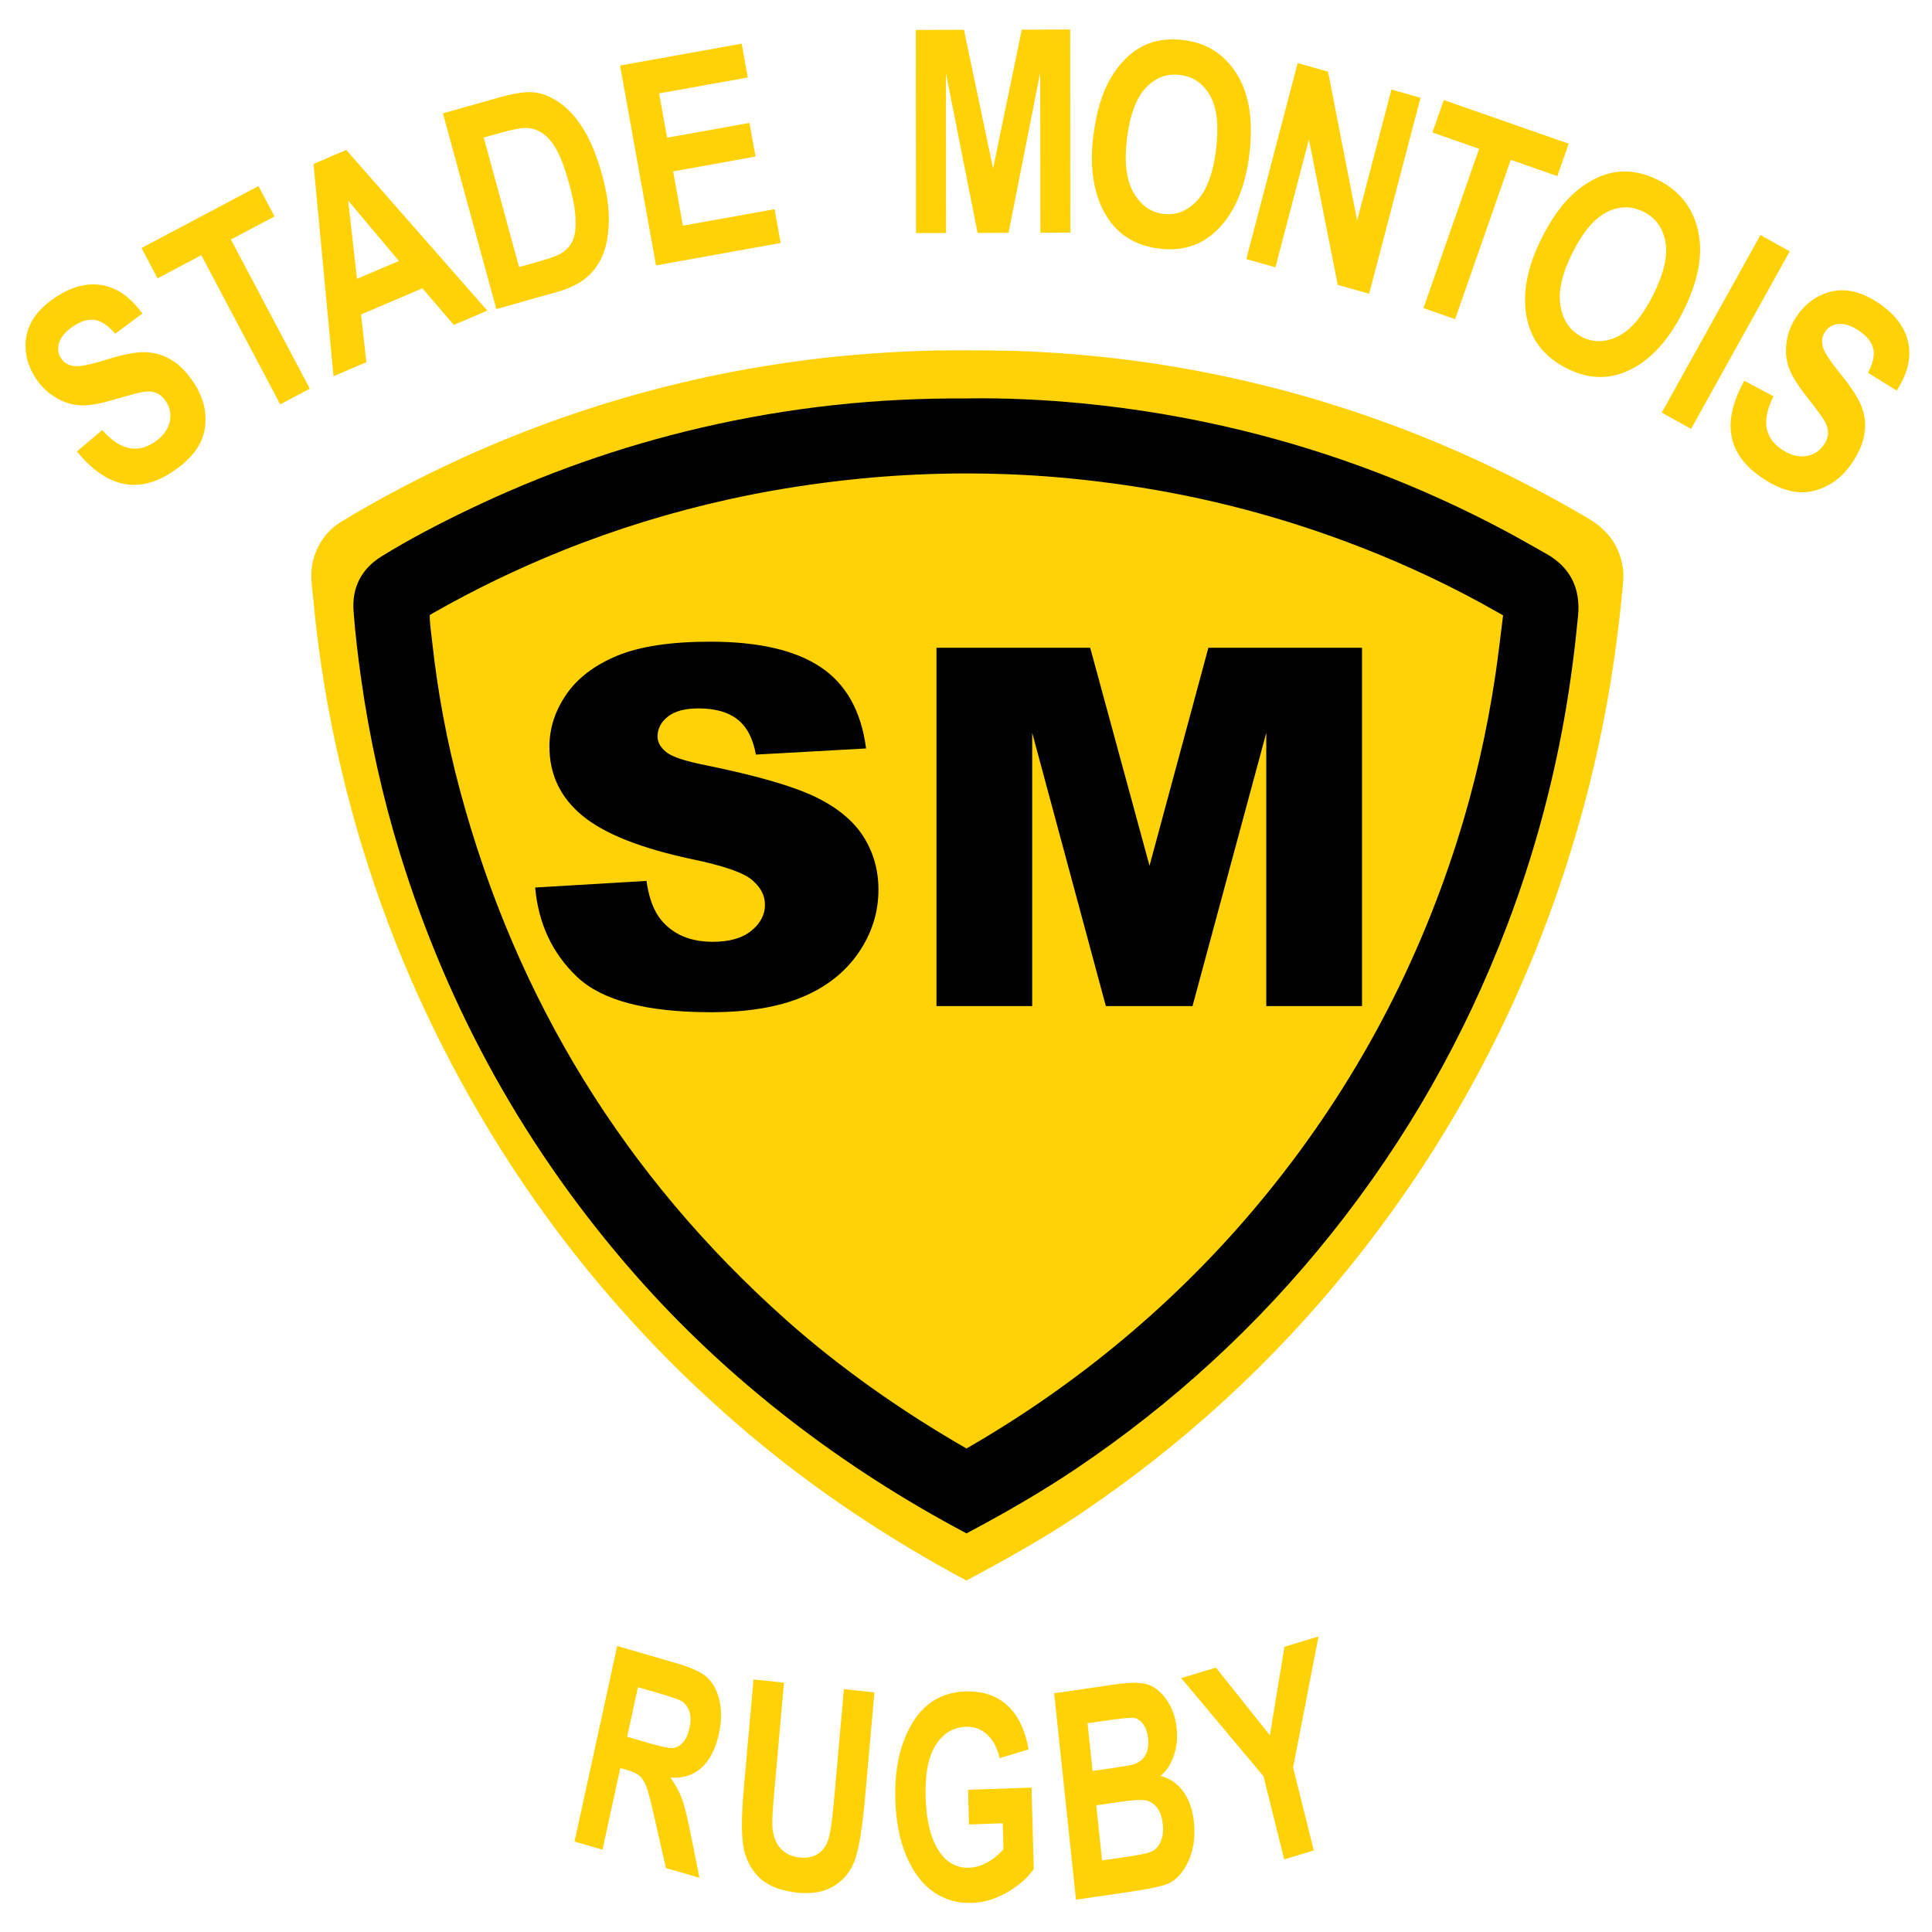 <svg width="256" height="256" viewBox="0 0 256 256" fill="none" xmlns="http://www.w3.org/2000/svg">
<path d="M133.869 46.477C139.043 46.633 144.2 47.019 149.335 47.675C158.064 48.787 166.643 50.613 175.072 53.149C187.47 56.882 199.219 62.093 210.381 68.647C212.987 70.177 214.614 72.294 215.044 75.297C215.211 76.468 215.028 77.628 214.915 78.783C213.964 88.662 212.213 98.391 209.559 107.953C203.484 129.832 193.406 149.671 179.214 167.403C168.765 180.457 156.566 191.62 142.658 200.913C138.135 203.938 132.86 206.86 128.062 209.428C117.845 203.981 107.923 197.389 99.087 189.906C81.698 175.176 67.994 157.567 57.884 137.16C51.508 124.283 46.931 110.784 44.068 96.709C42.907 90.999 42.048 85.24 41.516 79.433C41.36 77.768 41.043 76.108 41.446 74.437C42.005 72.133 43.262 70.317 45.292 69.087C50.363 66.009 55.606 63.264 60.994 60.798C69.708 56.812 78.706 53.632 87.999 51.279C93.978 49.764 100.027 48.609 106.14 47.798C111.56 47.078 117.007 46.654 122.47 46.482C123.572 46.434 128.175 46.369 133.864 46.482L133.869 46.477Z" fill="#FFD207"/>
<path d="M128.444 52.789C133.074 52.724 138.146 52.944 143.206 53.428C150.431 54.115 157.57 55.319 164.629 57.043C176.872 60.035 188.539 64.516 199.654 70.451C201.383 71.375 203.076 72.375 204.795 73.32C208.098 75.147 209.463 77.972 209.097 81.679C208.652 86.245 208.061 90.784 207.255 95.302C205.59 104.622 203.086 113.711 199.724 122.564C194.078 137.434 186.305 151.094 176.372 163.519C166.697 175.622 155.416 185.979 142.561 194.628C138.011 197.69 132.913 200.618 128.068 203.18C111.539 194.435 96.454 182.917 84.121 168.859C69.761 152.496 59.41 133.888 52.996 113.088C50.659 105.503 48.956 97.773 47.849 89.919C47.43 86.943 47.065 83.951 46.845 80.954C46.614 77.838 47.908 75.351 50.573 73.712C54.247 71.451 58.072 69.452 61.961 67.583C71.878 62.807 82.197 59.16 92.914 56.667C98.748 55.313 104.646 54.309 110.609 53.664C116.389 53.036 122.186 52.757 128.449 52.794L128.444 52.789Z" fill="#010101"/>
<path d="M199.165 81.539C198.859 84.021 198.515 86.949 198.15 89.42C197.038 96.908 195.362 104.268 193.062 111.482C187.438 129.156 178.714 145.148 166.848 159.405C155.975 172.474 142.803 183.46 128.063 191.931C119.72 187.14 111.426 181.354 104.238 174.962C82.826 155.908 68.435 132.513 60.984 104.853C59.227 98.337 57.992 91.719 57.261 85.009C57.154 84.042 56.939 82.587 56.939 81.523C56.939 81.523 56.976 81.464 57.358 81.249C62.88 78.106 68.59 75.345 74.489 72.976C81.644 70.097 88.998 67.841 96.53 66.175C101.359 65.106 106.237 64.306 111.152 63.726C119.065 62.797 126.994 62.523 134.944 62.899C139.725 63.124 144.479 63.608 149.217 64.301C159.902 65.853 170.275 68.604 180.331 72.52C186.638 74.975 192.713 77.849 198.59 81.211C198.886 81.378 199.165 81.534 199.165 81.534V81.539Z" fill="#FFD207"/>
<path d="M124.087 85.831H144.457L152.317 114.716L160.117 85.831H180.476V133.308H167.788V97.101L158.016 133.308H146.531L136.77 97.101V133.308H124.087V85.831Z" fill="black"/>
<path d="M70.922 117.601L85.662 116.725C85.979 118.992 86.629 120.722 87.612 121.909C89.207 123.832 91.485 124.793 94.451 124.793C96.664 124.793 98.367 124.305 99.564 123.322C100.762 122.339 101.359 121.2 101.359 119.905C101.359 118.61 100.789 117.574 99.65 116.601C98.512 115.629 95.863 114.71 91.716 113.851C84.921 112.406 80.075 110.483 77.18 108.087C74.263 105.691 72.802 102.634 72.802 98.922C72.802 96.484 73.549 94.179 75.042 92.009C76.535 89.839 78.781 88.136 81.778 86.889C84.776 85.648 88.885 85.025 94.107 85.025C100.515 85.025 105.398 86.153 108.761 88.41C112.124 90.666 114.122 94.254 114.762 99.175L100.161 99.986C99.774 97.848 98.957 96.296 97.717 95.323C96.476 94.351 94.757 93.868 92.57 93.868C90.771 93.868 89.412 94.227 88.499 94.953C87.585 95.678 87.129 96.553 87.129 97.59C87.129 98.348 87.505 99.025 88.257 99.632C88.987 100.26 90.717 100.84 93.457 101.383C100.225 102.763 105.076 104.165 108.009 105.578C110.937 106.991 113.069 108.748 114.402 110.843C115.734 112.938 116.4 115.28 116.4 117.869C116.4 120.915 115.508 123.719 113.73 126.287C111.952 128.855 109.465 130.805 106.274 132.131C103.083 133.458 99.06 134.124 94.203 134.124C85.678 134.124 79.775 132.572 76.487 129.462C73.199 126.351 71.346 122.403 70.911 117.611L70.922 117.601Z" fill="black"/>
<path d="M10.198 59.815L13.539 56.984C15.849 59.579 18.132 60.127 20.399 58.628C21.522 57.887 22.209 57.006 22.462 55.996C22.714 54.98 22.553 54.046 21.979 53.175C21.64 52.665 21.242 52.305 20.78 52.101C20.319 51.892 19.781 51.827 19.174 51.902C18.562 51.977 17.198 52.332 15.076 52.961C13.174 53.53 11.675 53.777 10.569 53.707C9.462 53.632 8.388 53.283 7.351 52.66C6.314 52.037 5.444 51.199 4.751 50.146C3.94 48.921 3.488 47.637 3.397 46.289C3.306 44.94 3.58 43.694 4.23 42.544C4.88 41.395 5.922 40.342 7.362 39.391C9.526 37.957 11.6 37.425 13.593 37.796C15.586 38.166 17.343 39.418 18.857 41.551L15.269 44.215C14.307 43.119 13.4 42.512 12.54 42.389C11.681 42.27 10.751 42.539 9.752 43.2C8.753 43.861 8.119 44.58 7.856 45.359C7.593 46.133 7.668 46.831 8.076 47.454C8.479 48.067 9.064 48.416 9.833 48.507C10.601 48.599 12.03 48.309 14.13 47.642C16.354 46.944 18.084 46.622 19.309 46.665C20.533 46.713 21.678 47.062 22.747 47.712C23.81 48.362 24.788 49.367 25.68 50.71C26.969 52.66 27.458 54.69 27.136 56.812C26.813 58.934 25.379 60.841 22.827 62.528C18.315 65.515 14.109 64.612 10.193 59.82L10.198 59.815Z" fill="#FFD207"/>
<path d="M37.133 53.584L26.673 33.815L20.877 36.882L18.75 32.859L34.248 24.656L36.375 28.68L30.595 31.736L41.054 51.505L37.127 53.584H37.133Z" fill="#FFD207"/>
<path d="M64.578 41.158L60.135 43.055L55.966 38.204L47.839 41.669L48.548 47.992L44.191 49.85L41.543 21.718L45.883 19.87L64.578 41.164V41.158ZM52.856 34.578L46.136 26.584L47.301 36.947L52.856 34.578Z" fill="#FFD207"/>
<path d="M58.69 15.019L66.393 12.849C68.338 12.301 69.869 12.107 70.981 12.269C72.093 12.43 73.21 12.919 74.328 13.735C75.45 14.552 76.476 15.728 77.406 17.27C78.335 18.811 79.141 20.826 79.823 23.313C80.436 25.553 80.715 27.573 80.672 29.373C80.624 31.172 80.35 32.66 79.85 33.842C79.35 35.024 78.625 36.012 77.674 36.807C76.724 37.602 75.397 38.242 73.694 38.72L65.765 40.955L58.69 15.014V15.019ZM64.1 18.221L68.778 35.384L71.948 34.492C73.307 34.111 74.252 33.702 74.79 33.273C75.327 32.843 75.719 32.311 75.966 31.677C76.213 31.043 76.31 30.125 76.256 28.921C76.202 27.718 75.923 26.192 75.418 24.345C74.892 22.421 74.349 20.944 73.785 19.913C73.221 18.881 72.576 18.124 71.851 17.64C71.126 17.157 70.342 16.931 69.498 16.953C68.864 16.969 67.699 17.211 66.007 17.689L64.094 18.231L64.1 18.221Z" fill="#FFD207"/>
<path d="M86.925 35.179L82.16 8.685L98.281 5.785L99.087 10.265L87.338 12.376L88.397 18.247L99.312 16.281L100.113 20.745L89.197 22.711L90.492 29.904L102.637 27.718L103.443 32.198L86.925 35.169V35.179Z" fill="#FFD207"/>
<path d="M121.375 30.887L121.348 3.969L127.73 3.953L131.592 22.319L135.39 3.931L141.804 3.91L141.831 30.828L137.856 30.839L137.834 9.631L133.639 30.85L129.535 30.861L125.334 9.668L125.355 30.877L121.38 30.887H121.375Z" fill="#FFD207"/>
<path d="M144.882 17.947C145.274 14.766 146.058 12.204 147.224 10.265C148.395 8.326 149.776 6.95 151.377 6.134C152.977 5.317 154.825 5.049 156.931 5.323C159.977 5.72 162.308 7.24 163.931 9.883C165.553 12.526 166.09 16.061 165.542 20.477C164.989 24.946 163.544 28.304 161.202 30.549C159.144 32.537 156.587 33.332 153.531 32.934C150.453 32.531 148.153 31.113 146.644 28.68C144.925 25.897 144.334 22.319 144.877 17.936L144.882 17.947ZM149.33 18.344C148.949 21.417 149.233 23.797 150.179 25.478C151.124 27.165 152.435 28.116 154.116 28.336C155.808 28.556 157.302 27.981 158.602 26.601C159.902 25.22 160.745 22.953 161.137 19.794C161.519 16.7 161.261 14.337 160.364 12.714C159.467 11.092 158.14 10.163 156.394 9.937C154.643 9.706 153.128 10.27 151.844 11.618C150.56 12.967 149.722 15.207 149.335 18.344H149.33Z" fill="#FFD207"/>
<path d="M165.139 34.331L171.945 8.358L175.974 9.497L179.826 29.211L184.371 11.866L188.228 12.956L181.421 38.929L177.258 37.753L173.439 18.484L169.002 35.421L165.145 34.331H165.139Z" fill="#FFD207"/>
<path d="M188.615 40.825L195.99 19.714L189.802 17.554L191.306 13.257L207.862 19.037L206.358 23.334L200.186 21.18L192.81 42.292L188.615 40.825Z" fill="#FFD207"/>
<path d="M204.22 31.666C205.643 28.803 207.228 26.66 208.979 25.236C210.731 23.813 212.503 22.991 214.298 22.776C216.092 22.561 217.94 22.942 219.852 23.925C222.624 25.349 224.343 27.589 225.02 30.635C225.697 33.686 225.047 37.2 223.07 41.175C221.072 45.193 218.59 47.863 215.619 49.173C213.003 50.339 210.306 50.205 207.529 48.776C204.73 47.336 203.006 45.209 202.367 42.4C201.641 39.187 202.265 35.609 204.22 31.666ZM208.324 33.573C206.949 36.34 206.438 38.677 206.782 40.589C207.126 42.502 208.061 43.85 209.592 44.634C211.128 45.424 212.745 45.397 214.437 44.543C216.129 43.694 217.682 41.846 219.089 39.004C220.475 36.216 221.007 33.907 220.685 32.069C220.362 30.232 219.406 28.9 217.816 28.083C216.226 27.267 214.598 27.272 212.928 28.099C211.262 28.927 209.726 30.753 208.324 33.568V33.573Z" fill="#FFD207"/>
<path d="M220.191 54.674L233.266 31.145L237.15 33.305L224.074 56.834L220.191 54.674Z" fill="#FFD207"/>
<path d="M231.133 50.452L235.001 52.515C233.438 55.62 233.771 57.946 236.005 59.498C237.112 60.266 238.181 60.583 239.218 60.444C240.254 60.309 241.066 59.81 241.662 58.956C242.011 58.456 242.199 57.951 242.221 57.446C242.242 56.941 242.108 56.42 241.812 55.877C241.517 55.335 240.684 54.196 239.32 52.456C238.09 50.898 237.305 49.598 236.967 48.539C236.628 47.487 236.559 46.358 236.757 45.161C236.956 43.963 237.413 42.851 238.133 41.814C238.971 40.611 239.997 39.714 241.216 39.133C242.435 38.548 243.698 38.349 245.003 38.526C246.309 38.704 247.673 39.289 249.091 40.272C251.224 41.755 252.481 43.49 252.873 45.477C253.265 47.465 252.749 49.56 251.321 51.757L247.523 49.404C248.189 48.104 248.414 47.035 248.216 46.192C248.011 45.349 247.415 44.586 246.432 43.898C245.449 43.211 244.547 42.888 243.73 42.931C242.914 42.969 242.29 43.297 241.866 43.909C241.447 44.511 241.34 45.182 241.533 45.929C241.726 46.675 242.527 47.9 243.923 49.603C245.39 51.413 246.33 52.901 246.738 54.056C247.147 55.211 247.243 56.409 247.028 57.634C246.814 58.864 246.244 60.143 245.32 61.47C243.988 63.387 242.274 64.591 240.185 65.074C238.095 65.558 235.796 64.929 233.282 63.178C228.839 60.089 228.125 55.84 231.138 50.436L231.133 50.452Z" fill="#FFD207"/>
<path d="M76.127 244.017L81.784 218.103L89.616 220.376C91.62 220.956 93 221.606 93.758 222.32C94.515 223.035 95.041 224.045 95.342 225.355C95.643 226.666 95.616 228.122 95.267 229.723C94.827 231.748 94.048 233.257 92.936 234.251C91.824 235.245 90.454 235.675 88.832 235.54C89.487 236.432 89.987 237.345 90.336 238.28C90.685 239.215 91.088 240.826 91.544 243.115L92.678 248.82L88.241 247.53L86.779 241.111C86.253 238.79 85.877 237.324 85.641 236.711C85.404 236.099 85.114 235.637 84.77 235.331C84.427 235.025 83.825 234.745 82.966 234.498L82.197 234.278L79.834 245.097L76.127 244.017ZM83.1 230.136L85.861 230.937C87.548 231.426 88.638 231.651 89.138 231.614C89.637 231.576 90.083 231.34 90.481 230.904C90.878 230.469 91.174 229.819 91.362 228.96C91.544 228.133 91.544 227.429 91.362 226.849C91.184 226.263 90.873 225.807 90.422 225.479C90.105 225.248 89.111 224.893 87.446 224.41L84.534 223.566L83.1 230.142V230.136Z" fill="#FFD207"/>
<path d="M99.839 222.53L103.884 222.965L102.584 237.539C102.38 239.8 102.299 241.283 102.342 241.976C102.417 243.185 102.761 244.146 103.379 244.866C103.997 245.586 104.856 246.01 105.963 246.128C106.903 246.23 107.687 246.08 108.316 245.688C108.949 245.29 109.411 244.699 109.701 243.91C109.992 243.12 110.255 241.385 110.496 238.704L111.823 223.819L115.868 224.254L114.606 238.387C114.284 241.997 113.875 244.587 113.381 246.161C112.887 247.735 111.979 248.949 110.658 249.813C109.336 250.678 107.671 251.001 105.656 250.786C103.561 250.56 101.966 249.969 100.865 249.018C99.763 248.068 99.017 246.811 98.619 245.258C98.222 243.7 98.206 240.912 98.566 236.889L99.844 222.535L99.839 222.53Z" fill="#FFD207"/>
<path d="M128.396 241.739L128.272 237.157L136.685 236.862L136.975 247.659C136.158 248.836 134.982 249.862 133.451 250.743C131.92 251.624 130.367 252.091 128.804 252.145C126.897 252.209 125.199 251.731 123.711 250.705C122.223 249.679 121.025 248.105 120.118 245.983C119.21 243.861 118.716 241.347 118.635 238.441C118.554 235.46 118.92 232.892 119.725 230.743C120.531 228.594 121.611 226.972 122.959 225.876C124.308 224.78 125.946 224.2 127.864 224.13C130.168 224.05 132.032 224.657 133.461 225.957C134.885 227.257 135.83 229.207 136.298 231.807L132.462 232.962C132.135 231.581 131.576 230.534 130.786 229.819C129.996 229.105 129.062 228.772 127.987 228.809C126.327 228.868 125.001 229.658 124.012 231.178C123.024 232.699 122.567 234.982 122.648 238.027C122.734 241.294 123.357 243.754 124.517 245.419C125.511 246.853 126.822 247.541 128.455 247.482C129.218 247.455 130.002 247.224 130.813 246.784C131.624 246.343 132.339 245.758 132.962 245.022L132.87 241.594L128.401 241.75L128.396 241.739Z" fill="#FFD207"/>
<path d="M139.677 224.372L147.546 223.217C149.695 222.9 151.226 222.906 152.15 223.228C153.069 223.55 153.891 224.227 154.61 225.275C155.33 226.322 155.765 227.558 155.916 228.987C156.055 230.303 155.926 231.533 155.524 232.672C155.121 233.811 154.535 234.697 153.772 235.325C154.986 235.626 155.986 236.303 156.765 237.351C157.543 238.398 158.022 239.741 158.193 241.385C158.403 243.373 158.161 245.118 157.468 246.617C156.775 248.116 155.873 249.11 154.761 249.599C153.987 249.937 152.155 250.324 149.255 250.743L142.572 251.72L139.682 224.372H139.677ZM144.108 228.342L144.774 234.665L147.391 234.283C148.959 234.052 149.926 233.88 150.291 233.762C150.952 233.537 151.446 233.134 151.774 232.554C152.102 231.968 152.215 231.221 152.118 230.313C152.032 229.502 151.806 228.874 151.446 228.412C151.086 227.95 150.673 227.692 150.222 227.633C149.765 227.574 148.497 227.697 146.402 228.004L144.114 228.337L144.108 228.342ZM145.258 239.22L146.031 246.515L149.717 245.978C151.334 245.742 152.36 245.494 152.795 245.231C153.235 244.973 153.579 244.538 153.831 243.926C154.084 243.313 154.165 242.577 154.073 241.707C153.976 240.815 153.735 240.101 153.343 239.575C152.95 239.048 152.467 238.715 151.892 238.575C151.317 238.441 150.179 238.495 148.476 238.747L145.269 239.22H145.258Z" fill="#FFD207"/>
<path d="M170.162 246.381L167.417 235.358L156.517 222.358L161.116 220.966L168.266 229.932L170.194 218.211L174.712 216.841L171.344 234.208L174.084 245.194L170.167 246.381H170.162Z" fill="#FFD207"/>
</svg>
